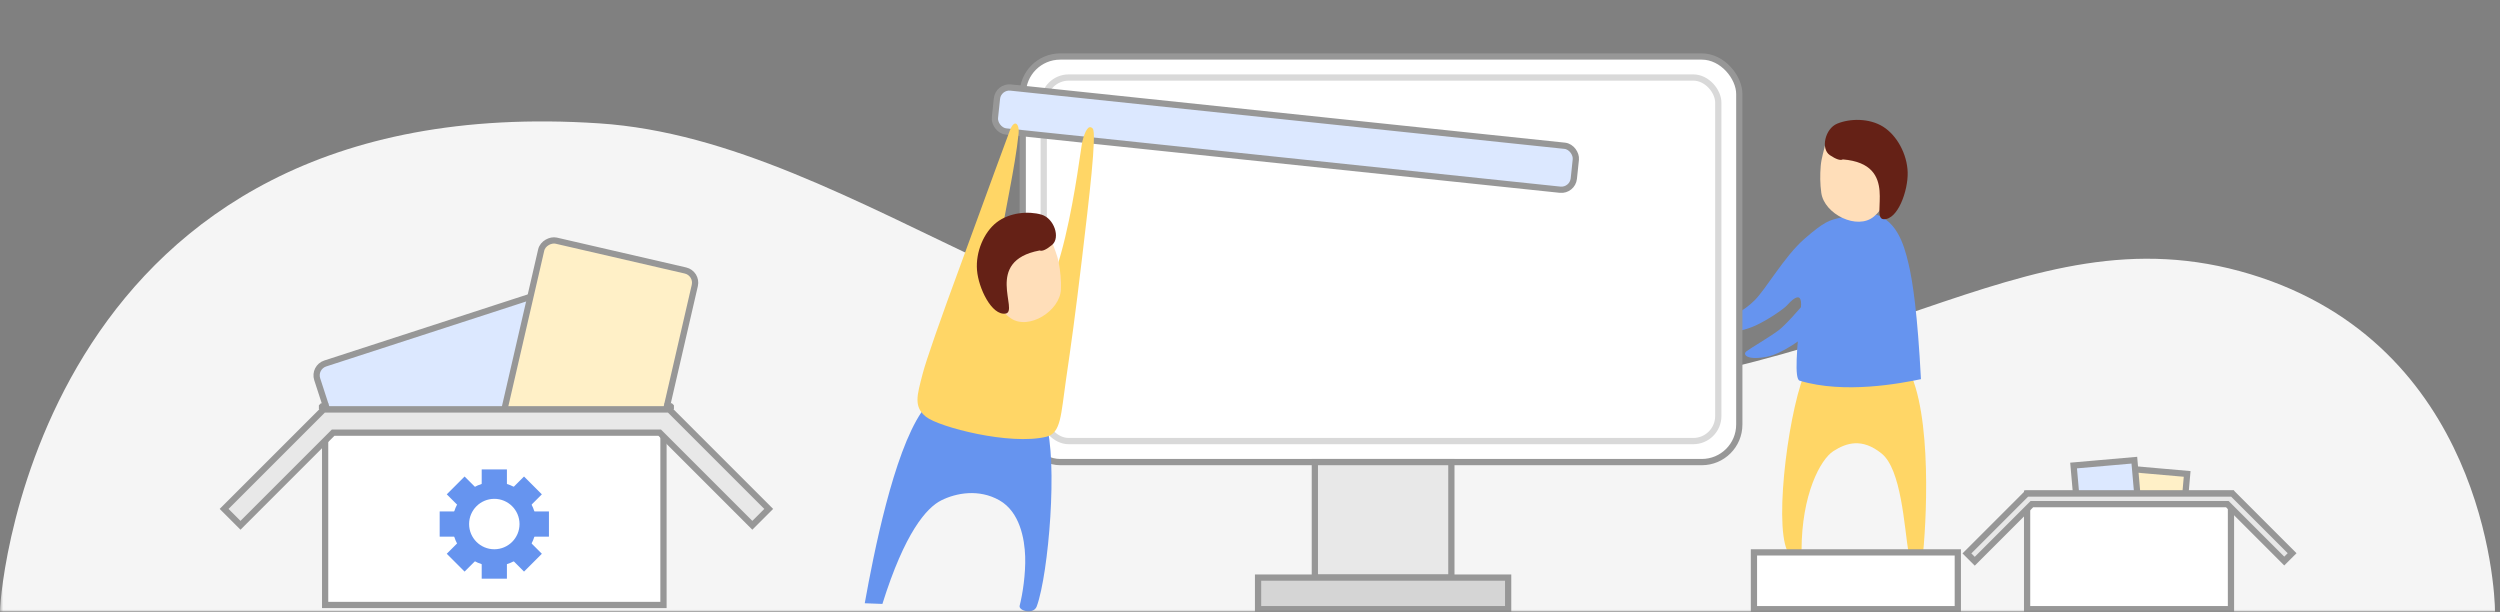 <?xml version="1.0" encoding="UTF-8"?>
<svg width="400px" height="98px" viewBox="0 0 400 98" version="1.1" xmlns="http://www.w3.org/2000/svg" xmlns:xlink="http://www.w3.org/1999/xlink">
    <rect x="0" y="0" width="400" height="98" fill="#808080" stroke="none"/>
    <!-- Generator: Sketch 51 (57462) - http://www.bohemiancoding.com/sketch -->
    <title>contributors-</title>
    <desc>Created with Sketch.</desc>
    <defs>
        <rect id="path-1" x="0" y="0" width="400" height="98"></rect>
        <path d="M175.895,10.627 L266.029,10.627 C267.133,10.627 268.029,11.522 268.029,12.627 L268.029,16.695 C268.029,17.8 267.133,18.695 266.029,18.695 L175.895,18.695 C174.791,18.695 173.895,17.8 173.895,16.695 L173.895,12.627 C173.895,11.522 174.791,10.627 175.895,10.627 Z" id="path-3"></path>
        <mask id="mask-4" maskContentUnits="userSpaceOnUse" maskUnits="objectBoundingBox" x="0" y="0" width="94.133" height="8.069" fill="white">
            <use xlink:href="#path-3"></use>
        </mask>
        <path d="M175.895,24.074 L218.962,24.074 C220.066,24.074 220.962,24.97 220.962,26.074 L220.962,36.867 C220.962,37.971 220.066,38.867 218.962,38.867 L175.895,38.867 C174.791,38.867 173.895,37.971 173.895,36.867 L173.895,26.074 C173.895,24.97 174.791,24.074 175.895,24.074 Z" id="path-5"></path>
        <mask id="mask-6" maskContentUnits="userSpaceOnUse" maskUnits="objectBoundingBox" x="0" y="0" width="47.067" height="14.792" fill="white">
            <use xlink:href="#path-5"></use>
        </mask>
        <path d="M227.669,24.074 L237.789,24.074 C238.893,24.074 239.789,24.97 239.789,26.074 L239.789,57.038 C239.789,58.143 238.893,59.038 237.789,59.038 L227.669,59.038 C226.564,59.038 225.669,58.143 225.669,57.038 L225.669,26.074 C225.669,24.97 226.564,24.074 227.669,24.074 Z" id="path-7"></path>
        <mask id="mask-8" maskContentUnits="userSpaceOnUse" maskUnits="objectBoundingBox" x="0" y="0" width="14.12" height="34.964" fill="white">
            <use xlink:href="#path-7"></use>
        </mask>
        <path d="M247.168,24.074 L266.029,24.074 C267.133,24.074 268.029,24.97 268.029,26.074 L268.029,57.038 C268.029,58.143 267.133,59.038 266.029,59.038 L247.168,59.038 C246.063,59.038 245.168,58.143 245.168,57.038 L245.168,26.074 C245.168,24.97 246.063,24.074 247.168,24.074 Z" id="path-9"></path>
        <mask id="mask-10" maskContentUnits="userSpaceOnUse" maskUnits="objectBoundingBox" x="0" y="0" width="22.861" height="34.964" fill="white">
            <use xlink:href="#path-9"></use>
        </mask>
        <path d="M175.895,44.246 L218.962,44.246 C220.066,44.246 220.962,45.141 220.962,46.246 L220.962,57.038 C220.962,58.143 220.066,59.038 218.962,59.038 L175.895,59.038 C174.791,59.038 173.895,58.143 173.895,57.038 L173.895,46.246 C173.895,45.141 174.791,44.246 175.895,44.246 Z" id="path-11"></path>
        <mask id="mask-12" maskContentUnits="userSpaceOnUse" maskUnits="objectBoundingBox" x="0" y="0" width="47.067" height="14.792" fill="white">
            <use xlink:href="#path-11"></use>
        </mask>
    </defs>
    <g id="contributors-" stroke="none" stroke-width="1" fill="none" fill-rule="evenodd">
        <g id="Group-6">
            <mask id="mask-2" fill="white">
                <use xlink:href="#path-1"></use>
            </mask>
            <g id="Mask"></g>
            <g mask="url(#mask-2)">
                <g transform="translate(0, 8)">
                    <path d="M199.136,89.849 C317.197,89.849 383.884,89.849 399.198,89.849 C399.198,86.143 397.198,47.113 360.042,35.863 C322.885,24.613 298.098,55.499 236.891,55.499 C175.684,55.499 137.744,14.506 95.849,11.737 C7.145,5.875 0.003,85.412 0.003,89.849 C41.971,89.849 108.349,89.849 199.136,89.849 Z" id="Oval-7" stroke="none" fill="#F5F5F5" fill-rule="evenodd"></path>
                    <g id="Group-4" stroke="none" stroke-width="1" fill="none" fill-rule="evenodd" transform="translate(294.026, 46.513) scale(-1, 1) rotate(-9) translate(-294.026, -46.513) translate(273.026, 11.013)">
                        <path d="M2.185,66.953 C2.606,59.844 4.745,42.054 10.22,36.993 C19.342,28.558 21.394,28.566 25.158,40.539 C27.017,46.454 26.604,65.549 23.725,69.935 C22.955,71.11 21.312,70.454 21.452,69.575 C22.858,60.695 20.745,54.68 18.915,53.059 C17.085,51.438 14.748,50.206 11.23,52.23 C7.713,54.253 5.847,63.13 4.47,67.314 L2.185,66.953 Z" id="Path-4" fill="#FFD666"></path>
                        <path d="M4.152,34.063 C9.626,25.314 12.768,21.142 14.91,18.799 C17.052,16.457 20.199,13.336 24.198,14.786 C26.102,15.476 26.658,16.514 28.025,17.778 C29.282,18.94 29.877,19.431 31.336,23.45 C32.794,27.468 32.824,33.515 33.555,35.971 C35.031,40.932 38.346,41.833 37.532,42.936 C36.717,44.04 33.416,42.033 31.463,39.397 C30.123,37.587 28.811,34.886 28.64,34.189 C28.527,33.731 27.82,30.285 26.48,33.406 C23.84,39.551 21.888,43.876 21.008,43.687 C13.704,42.122 6.627,36.201 4.152,34.063 Z" id="Path-3" fill="#6694EF" transform="translate(20.905, 29.055) rotate(-20) translate(-20.905, -29.055) "></path>
                        <path d="M27.869,4.634 C27.93,5.854 28.142,7.075 28.052,8.293 C27.946,9.734 27.706,11.178 27.285,12.553 C26.278,15.839 20.635,17.603 18.367,14.955 C13.598,9.387 22.449,2.343 27.434,4.35 L27.869,4.634 Z" id="Path-6" fill="#FFDEB9"></path>
                        <path d="M26.876,6.373 C28.513,5.619 28.303,2.31 26.509,1.212 C24.625,0.059 21.594,-0.48 19.186,0.539 C16.777,1.558 14.677,4.281 14.147,7.16 C13.617,10.039 14.529,14.903 16.777,15.149 C19.025,15.395 15.498,6.011 24.717,6.721 C25.064,6.992 25.784,6.876 26.876,6.373 Z" id="Path-5" fill="#652116"></path>
                        <path d="M24.935,29.239 C27.833,32.469 29.784,34.434 30.787,35.135 C32.292,36.185 35.384,37.835 36.037,38.309 C36.69,38.783 36.037,39.804 32.758,39.281 C30.573,38.932 27.284,37.009 22.894,33.512 L24.935,29.239 Z" id="Path-8" fill="#6694EF" transform="translate(29.579, 34.333) rotate(11) translate(-29.579, -34.333) "></path>
                    </g>
                    <rect id="Rectangle-26" stroke="#979797" stroke-width="1" fill="#FFFFFF" fill-rule="evenodd" x="163.637" y="1.041" width="114.65" height="64.893" rx="6"></rect>
                    <rect id="Rectangle-26" stroke="#D9D9D9" stroke-width="1" fill="#FFFFFF" fill-rule="evenodd" x="166.999" y="4.403" width="107.926" height="58.17" rx="4"></rect>
                    <use id="Rectangle-28" stroke="#D9D9D9" mask="url(#mask-4)" stroke-width="2" fill="none" stroke-dasharray="4" xlink:href="#path-3"></use>
                    <use id="Rectangle-28-Copy" stroke="#D9D9D9" mask="url(#mask-6)" stroke-width="2" fill="none" stroke-dasharray="4" xlink:href="#path-5"></use>
                    <use id="Rectangle-28-Copy-3" stroke="#D9D9D9" mask="url(#mask-8)" stroke-width="2" fill="none" stroke-dasharray="4" xlink:href="#path-7"></use>
                    <use id="Rectangle-28-Copy-4" stroke="#D9D9D9" mask="url(#mask-10)" stroke-width="2" fill="none" stroke-dasharray="4" xlink:href="#path-9"></use>
                    <use id="Rectangle-28-Copy-2" stroke="#D9D9D9" mask="url(#mask-12)" stroke-width="2" fill="none" stroke-dasharray="4" xlink:href="#path-11"></use>
                    <rect id="Rectangle-2-Copy-6" stroke="#979797" stroke-width="1" fill="#FFF0C7" fill-rule="evenodd" transform="translate(344.728, 71.476) rotate(5) translate(-344.728, -71.476) " x="339.849" y="67.386" width="9.758" height="8.182"></rect>
                    <rect id="Rectangle-2-Copy-5" stroke="#979797" stroke-width="1" fill="#DCE8FF" fill-rule="evenodd" transform="translate(337.03, 70.582) rotate(-5) translate(-337.03, -70.582) " x="332.151" y="66.039" width="9.758" height="9.086"></rect>
                    <rect id="Rectangle-7" stroke="#979797" stroke-width="1" fill="#FFFFFF" fill-rule="evenodd" x="324.336" y="70.969" width="32.619" height="18.499"></rect>
                    <rect id="Rectangle-7-Copy" stroke="#979797" stroke-width="1" fill="#FFFFFF" fill-rule="evenodd" x="280.631" y="80.382" width="32.619" height="9.086"></rect>
                    <path d="M365.482,81.768 L366.738,80.513 L357.194,70.969 L324.283,70.969 L314.707,80.544 L315.963,81.8 L325.104,72.658 L356.372,72.658 L365.482,81.768 Z" id="Combined-Shape" stroke="#979797" stroke-width="1" fill="#E8E8E8" fill-rule="evenodd"></path>
                    <rect id="Rectangle-27" stroke="#979797" stroke-width="1" fill="#E8E8E8" fill-rule="evenodd" x="210.376" y="65.934" width="21.844" height="18.482"></rect>
                    <rect id="Rectangle-27-Copy" stroke="#979797" stroke-width="1" fill="#D5D5D5" fill-rule="evenodd" x="201.29" y="84.416" width="40.015" height="5.051"></rect>
                    <rect id="Rectangle-28" stroke="#979797" stroke-width="1" fill="#DCE8FF" fill-rule="evenodd" transform="translate(205.661, 14.18) rotate(6) translate(-205.661, -14.18) " x="159.094" y="10.645" width="93.133" height="7.069" rx="2"></rect>
                    <g id="Group-4" stroke="none" stroke-width="1" fill="none" fill-rule="evenodd" transform="translate(157.305, 52.974) rotate(-15) translate(-157.305, -52.974) translate(129.805, 14.474)">
                        <path d="M9.09494702e-13,67.934 C3.506,60.471 10.646,45.98 16.681,40.749 C26.738,32.031 34.946,35.605 35.473,47.434 C35.765,53.985 29.634,70.995 26.46,75.528 C25.611,76.742 23.419,75.46 23.841,74.72 C24.736,73.153 26.097,70.071 26.731,67.346 C27.365,64.621 27.76,60.248 25.079,57.603 C22.397,54.957 18.711,54.664 16.099,55.197 C13.487,55.729 9.108,58.668 2.701,68.767 L9.09494702e-13,67.934 Z" id="Path-4" fill="#6694EF"></path>
                        <path d="M18.411,34.937 C19.538,32.937 23.233,27.505 29.498,18.641 C37.01,7.939 41.179,2.017 42.005,0.875 C43.244,-0.837 43.764,0.315 43.244,1.676 C41.232,6.943 37.575,13.754 36.547,16.433 C34.331,22.206 31.12,26.395 35.649,29.549 C41.62,33.707 51.972,6.961 52.758,5.564 C53.544,4.167 54.403,3.119 54.887,3.999 C55.371,4.879 51.347,14.889 47.884,23.567 C44.421,32.246 42.58,36.569 40.347,41.752 C38.113,46.935 37.393,49.776 34.963,49.719 C28.955,49.579 18.792,43.783 17.209,41.679 C15.627,39.575 16.721,37.938 18.411,34.937 Z" id="Path-3" fill="#FFD666"></path>
                        <path d="M43.906,19.633 C43.967,20.851 44.18,22.071 44.09,23.287 C43.983,24.726 43.742,26.168 43.32,27.541 C42.31,30.822 36.647,32.585 34.372,29.94 C29.586,24.38 38.467,17.345 43.469,19.349 L43.906,19.633 Z" id="Path-6" fill="#FFDEB9"></path>
                        <path d="M43.785,20.309 C45.411,19.562 45.202,16.287 43.421,15.199 C41.55,14.058 38.541,13.525 36.149,14.534 C33.758,15.543 31.672,18.238 31.146,21.088 C30.619,23.938 31.525,28.753 33.758,28.996 C35.99,29.239 32.487,19.95 41.641,20.653 C41.986,20.921 42.701,20.807 43.785,20.309 Z" id="Path-5" fill="#652116"></path>
                    </g>
                    <rect id="Rectangle-30" stroke="#979797" stroke-width="1" fill="#DCE8FF" fill-rule="evenodd" transform="translate(72.421, 56.793) rotate(-18) translate(-72.421, -56.793) " x="53.086" y="44.182" width="38.67" height="25.223" rx="2"></rect>
                    <rect id="Rectangle-30-Copy" stroke="#979797" stroke-width="1" fill="#FFF0C7" fill-rule="evenodd" transform="translate(94.982, 51.73) rotate(-77) translate(-94.982, -51.73) " x="75.647" y="39.118" width="38.67" height="25.223" rx="2"></rect>
                    <g id="Group-20" stroke="none" stroke-width="1" fill="none" fill-rule="evenodd" transform="translate(34.712, 56.349)">
                        <rect id="Rectangle-7" stroke="#979797" fill="#FFFFFF" x="17.31" y="1.172" width="54.135" height="31.274"></rect>
                        <circle id="Oval-12" fill="#6694EF" cx="44.377" cy="19.499" r="6.724"></circle>
                        <rect id="Rectangle-29" fill="#6694EF" x="42.36" y="10.758" width="4.034" height="4.034"></rect>
                        <rect id="Rectangle-29-Copy-2" fill="#6694EF" transform="translate(51.101, 19.499) rotate(-270) translate(-51.101, -19.499) " x="49.084" y="17.482" width="4.034" height="4.034"></rect>
                        <rect id="Rectangle-29-Copy-3" fill="#6694EF" transform="translate(37.653, 19.499) rotate(-270) translate(-37.653, -19.499) " x="35.636" y="17.482" width="4.034" height="4.034"></rect>
                        <rect id="Rectangle-29-Copy" fill="#6694EF" x="42.36" y="24.206" width="4.034" height="4.034"></rect>
                        <g id="Group-21" transform="translate(44.377, 19.865) rotate(-315) translate(-44.377, -19.865) translate(35.377, 10.865)" fill="#6694EF">
                            <rect id="Rectangle-29" x="6.724" y="0" width="4.034" height="4.034"></rect>
                            <rect id="Rectangle-29-Copy-2" transform="translate(15.465, 8.741) rotate(-270) translate(-15.465, -8.741) " x="13.448" y="6.724" width="4.034" height="4.034"></rect>
                            <rect id="Rectangle-29-Copy-3" transform="translate(2.017, 8.741) rotate(-270) translate(-2.017, -8.741) " x="0" y="6.724" width="4.034" height="4.034"></rect>
                            <rect id="Rectangle-29-Copy" x="6.724" y="13.448" width="4.034" height="4.034"></rect>
                        </g>
                        <path d="M85.661,19.699 L88.282,17.078 L72.117,0.913 L72.117,0.672 L72.583,0.672 L72.617,0.706 L72.617,0.876 L72.321,1.172 L17.106,1.172 L16.81,0.876 L16.81,0.706 L16.843,0.672 L17.31,0.672 L17.31,0.913 L1.145,17.078 L3.766,19.699 L18.586,4.879 L70.841,4.879 L85.661,19.699 Z" id="Combined-Shape" stroke="#979797" fill="#E8E8E8"></path>
                    </g>
                    <circle id="Oval-13" stroke="none" fill="#FFFFFF" fill-rule="evenodd" cx="79.09" cy="75.848" r="4.034"></circle>
                </g>
            </g>
        </g>
    </g>
</svg>